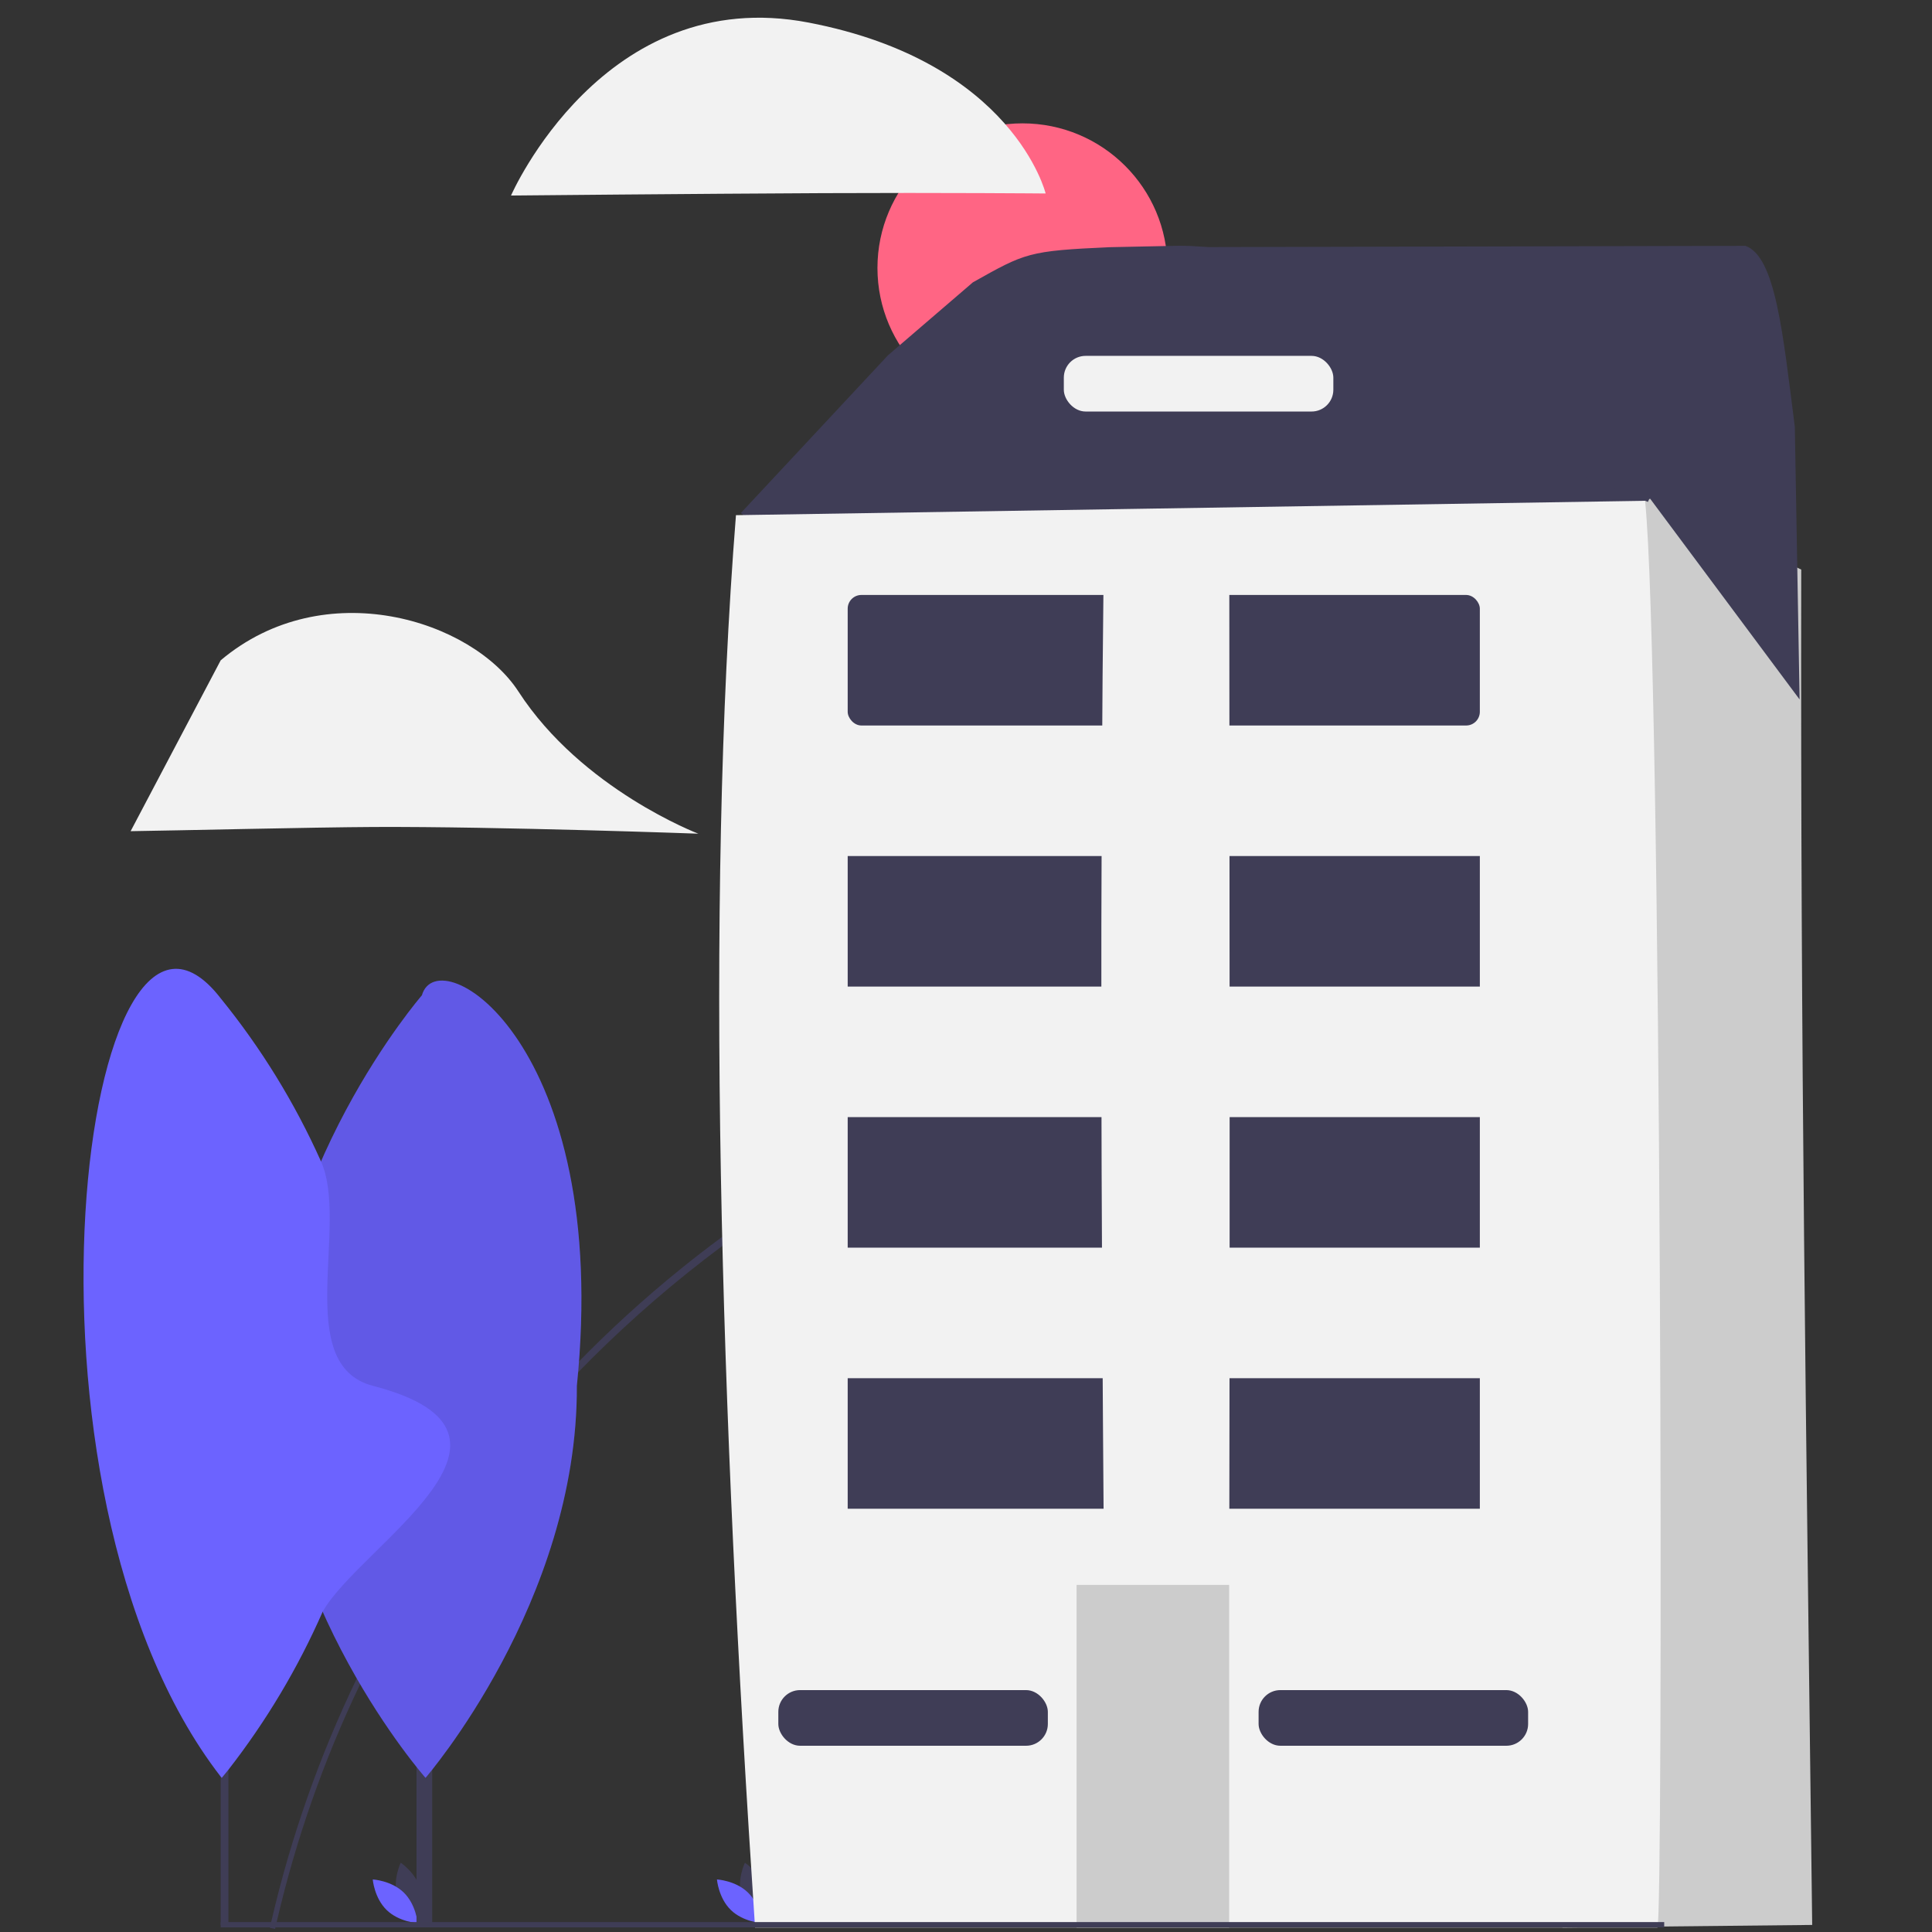 <?xml version="1.0" encoding="utf-8"?>
<svg viewBox="0 0 500 500" xmlns="http://www.w3.org/2000/svg">
  <rect x="0" y="0" width="500" height="500" fill="#333333" stroke="none"/>
  <path d="M 409.778 263.045 C 416.786 263.981 423.76 265.16 430.695 266.58 L 430.695 267.855 C 423.802 266.456 416.831 265.295 409.778 264.368 C 396.399 262.607 382.918 261.717 369.423 261.701 L 368.967 261.701 C 325.606 261.733 282.759 271.082 243.339 289.112 C 235.171 292.832 227.186 296.902 219.384 301.316 C 193.526 315.955 169.903 334.216 149.235 355.544 C 135.262 369.959 122.74 385.707 111.849 402.563 C 110.468 404.694 109.117 406.843 107.795 409.013 C 102.48 417.715 97.608 426.68 93.197 435.872 C 83.766 455.543 76.524 476.187 71.604 497.432 C 71.488 497.888 71.383 498.349 71.281 498.812 C 71.253 498.943 71.217 499.081 71.191 499.211 L 69.844 498.909 C 69.852 498.873 69.858 498.846 69.865 498.812 C 69.969 498.349 70.072 497.895 70.181 497.432 C 75.212 475.667 82.64 454.524 92.335 434.39 L 92.335 434.384 C 96.985 424.695 102.147 415.257 107.795 406.113 C 109.121 403.962 110.472 401.828 111.849 399.709 C 122.738 382.996 135.224 367.373 149.131 353.062 C 157.635 344.311 166.658 336.077 176.151 328.402 L 176.158 328.396 C 189.713 317.447 204.173 307.668 219.384 299.159 C 225.828 295.547 232.362 292.198 238.99 289.112 C 279.865 269.999 324.478 260.165 369.616 260.315 C 383.048 260.353 396.464 261.263 409.778 263.045 Z" fill="#3f3d56" style="" transform="matrix(1, 0, 0, 1, 0, -7.105427357601002e-15)"/>
  <circle cx="552.929" cy="-27.152" r="54.315" fill="#ff6584" style="" transform="matrix(0.691, 0, 0, 0.689, -117.459, 88.055)"/>
  <path d="M 102.769 490.708 C 103.938 495.025 107.946 497.697 107.946 497.697 C 107.946 497.697 110.055 493.372 108.886 489.056 C 107.715 484.741 103.709 482.068 103.709 482.068 C 103.709 482.068 101.6 486.393 102.769 490.708 Z" fill="#3f3d56" style="" transform="matrix(1, 0, 0, 1, 0, -7.105427357601002e-15)"/>
  <path d="M 104.488 489.78 C 107.696 492.9 108.089 497.693 108.089 497.693 C 108.089 497.693 103.278 497.43 100.068 494.313 C 96.857 491.194 96.466 486.399 96.466 486.399 C 96.466 486.399 101.278 486.662 104.488 489.78 Z" fill="#6c63ff" style="" transform="matrix(1, 0, 0, 1, 0, -7.105427357601002e-15)"/>
  <path d="M 191.848 490.708 C 193.017 495.025 197.023 497.697 197.023 497.697 C 197.023 497.697 199.134 493.372 197.965 489.056 C 196.794 484.741 192.788 482.068 192.788 482.068 C 192.788 482.068 190.678 486.393 191.848 490.708 Z" fill="#3f3d56" style="" transform="matrix(1, 0, 0, 1, 0, -7.105427357601002e-15)"/>
  <path d="M 193.566 489.78 C 196.775 492.9 197.168 497.693 197.168 497.693 C 197.168 497.693 192.357 497.43 189.146 494.313 C 185.936 491.194 185.544 486.399 185.544 486.399 C 185.544 486.399 190.357 486.662 193.566 489.78 Z" fill="#6c63ff" style="" transform="matrix(1, 0, 0, 1, 0, -7.105427357601002e-15)"/>
  <path d="M 430.695 112.227 L 430.695 156.795 L 409.778 170.869 L 379.05 191.531 L 344.903 214.503 L 291.317 187.762 L 223.611 153.976 L 209.511 146.939 L 191.735 132.766 L 229.798 91.96 L 251.789 73.062 C 265.347 65.469 266.035 64.916 287.228 63.971 L 305.502 63.594 C 331.471 63.594 430.695 86.306 430.695 112.227 Z" fill="#3f3d56" style="" transform="matrix(1, 0, 0, 1, 0, -7.105427357601002e-15)"/>
  <path d="M 427.584 128.847 L 466.159 147.408 C 465.942 272.529 467.39 366.752 468.994 498.173 L 404.392 498.846 L 402.976 497.432 L 366.309 460.842 L 345.027 439.602 L 345.585 435.507 L 347.519 421.427 L 351.766 390.461 L 356.4 356.674 L 361.033 322.896 L 365.667 289.112 L 369.423 261.701 L 369.616 260.315 L 370.299 255.325 L 374.934 221.541 L 379.05 191.531 L 379.567 187.762 L 382.979 162.895 L 384.394 152.569 L 409.778 135.677 L 427.584 128.847 Z" fill="#ccc" style="" transform="matrix(1, 0, 0, 1, 0, -7.105427357601002e-15)"/>
  <path d="M 190.466 133.327 L 425.743 129.607 C 430.067 170.712 430.525 498.619 428.936 498.848 L 195.408 498.848 C 186.464 364.52 182.405 235.04 190.466 133.327 Z" fill="#f2f2f2" style="" transform="matrix(1, 0, 0, 1, 0, -7.105427357601002e-15)"/>
  <rect x="278.616" y="410.167" width="39.49" height="88.682" fill="#ccc" style="" transform="matrix(1, 0, 0, 1, 0, -7.105427357601002e-15)"/>
  <rect x="219.382" y="356.678" width="163.599" height="33.783" fill="#3f3d56" style="" transform="matrix(1, 0, 0, 1, 0, -7.105427357601002e-15)"/>
  <rect x="325.724" y="437.396" width="69.752" height="14.403" fill="#3f3d56" style="" rx="5.636" ry="5.636" transform="matrix(1, 0, 0, 1, 0, -7.105427357601002e-15)"/>
  <rect x="201.43" y="437.396" width="69.752" height="14.403" fill="#3f3d56" style="" rx="5.636" ry="5.636" transform="matrix(1, 0, 0, 1, 0, -7.105427357601002e-15)"/>
  <rect x="219.382" y="289.109" width="163.599" height="33.783" fill="#3f3d56" style="" transform="matrix(1, 0, 0, 1, 0, -7.105427357601002e-15)"/>
  <rect x="219.382" y="221.543" width="163.599" height="33.783" fill="#3f3d56" style="" transform="matrix(1, 0, 0, 1, 0, -7.105427357601002e-15)"/>
  <rect x="219.382" y="153.976" width="163.599" height="33.783" fill="#3f3d56" style="" rx="3.549" ry="3.549" transform="matrix(1, 0, 0, 1, 0, -7.105427357601002e-15)"/>
  <rect y="497.432" width="373.577" height="1.378" fill="#3f3d56" x="57.117" style="" transform="matrix(1, 0, 0, 1, 0, -7.105427357601002e-15)"/>
  <rect x="107.792" y="338.282" width="4.056" height="159.935" fill="#3f3d56" style="" transform="matrix(1, 0, 0, 1, 0, -7.105427357601002e-15)"/>
  <path d="M 149.289 358.665 C 149.546 414.589 110.124 460.108 110.124 460.108 C 110.124 460.108 70.284 414.955 70.026 359.028 C 69.768 303.103 109.19 257.585 109.19 257.585 C 113.384 242.768 158.27 270.099 149.289 358.665 Z" fill="#6c63ff" style="" transform="matrix(1, 0, 0, 1, 0, -7.105427357601002e-15)"/>
  <path d="M 149.289 358.665 C 149.546 414.589 110.124 460.108 110.124 460.108 C 110.124 460.108 70.284 414.955 70.026 359.028 C 69.768 303.103 109.19 257.585 109.19 257.585 C 113.384 242.768 158.27 270.099 149.289 358.665 Z" opacity="0.1" style="isolation: isolate;" transform="matrix(1, 0, 0, 1, 0, -7.105427357601002e-15)"/>
  <rect y="338.28" width="1.995" height="159.94" fill="#3f3d56" x="57.117" style="" transform="matrix(1, 0, 0, 1, 0, -7.105427357601002e-15)"/>
  <path d="M 96.553 358.666 C 144.091 370.957 93.002 400.129 83.502 417.111 L 83.502 417.118 C 77.098 431.702 68.905 445.434 59.113 458.003 C 58.015 459.382 57.386 460.105 57.386 460.105 L 57.117 459.795 C -0.769 384.983 21.648 212.524 57.117 258.366 C 67.579 271.242 76.305 285.433 83.075 300.571 L 83.075 300.579 C 90.422 316.996 75.562 353.24 96.553 358.666 Z" fill="#6c63ff" style="" transform="matrix(1, 0, 0, 1, 0, -7.105427357601002e-15)"/>
  <path d="M 180.724 215.757 C 180.724 215.757 128.801 213.877 96.844 214.021 C 81.486 214.09 44.191 214.97 33.807 215.108 L 57.117 170.888 C 83.965 148.281 122.214 160.514 134.177 178.976 C 150.587 204.301 180.724 215.757 180.724 215.757 Z" fill="#f2f2f2" style="" transform="matrix(1, 0, 0, 1, 0, -7.105427357601002e-15)"/>
  <path d="M 212.856 49.986 C 180.901 50.133 132.249 50.604 132.249 50.604 C 132.249 50.604 156.2 -4.337 209.256 5.841 C 262.313 16.02 270.612 50.073 270.612 50.073 C 270.612 50.073 244.812 49.84 212.856 49.986 Z" fill="#f2f2f2" style="" transform="matrix(1, 0, 0, 1, 0, -7.105427357601002e-15)"/>
  <path d="M 301.673 63.971 L 451.735 63.628 C 459.492 66.416 461.405 86.151 464.498 110.467 L 465.734 181.02 L 426.926 128.889 L 426.483 129.893 L 300.633 78.878 L 298.464 77.755 C 291.827 74.32 294.208 64.336 301.673 63.971 Z" fill="#3f3d56" style="" transform="matrix(1, 0, 0, 1, 0, -7.105427357601002e-15)"/>
  <rect x="275.316" y="92.099" width="69.752" height="14.403" fill="#f2f2f2" style="" rx="5.636" ry="5.636" transform="matrix(1, 0, 0, 1, 0, -7.105427357601002e-15)"/>
  <path d="M 318.138 401.018 L 285.682 401.018 C 284.994 309.767 284.623 231.856 285.682 141.872 L 318.138 141.872 C 318.198 231.934 318.321 316.813 318.138 401.018 Z" fill="#f2f2f2" style="" transform="matrix(1, 0, 0, 1, 0, -7.105427357601002e-15)"/>
</svg>